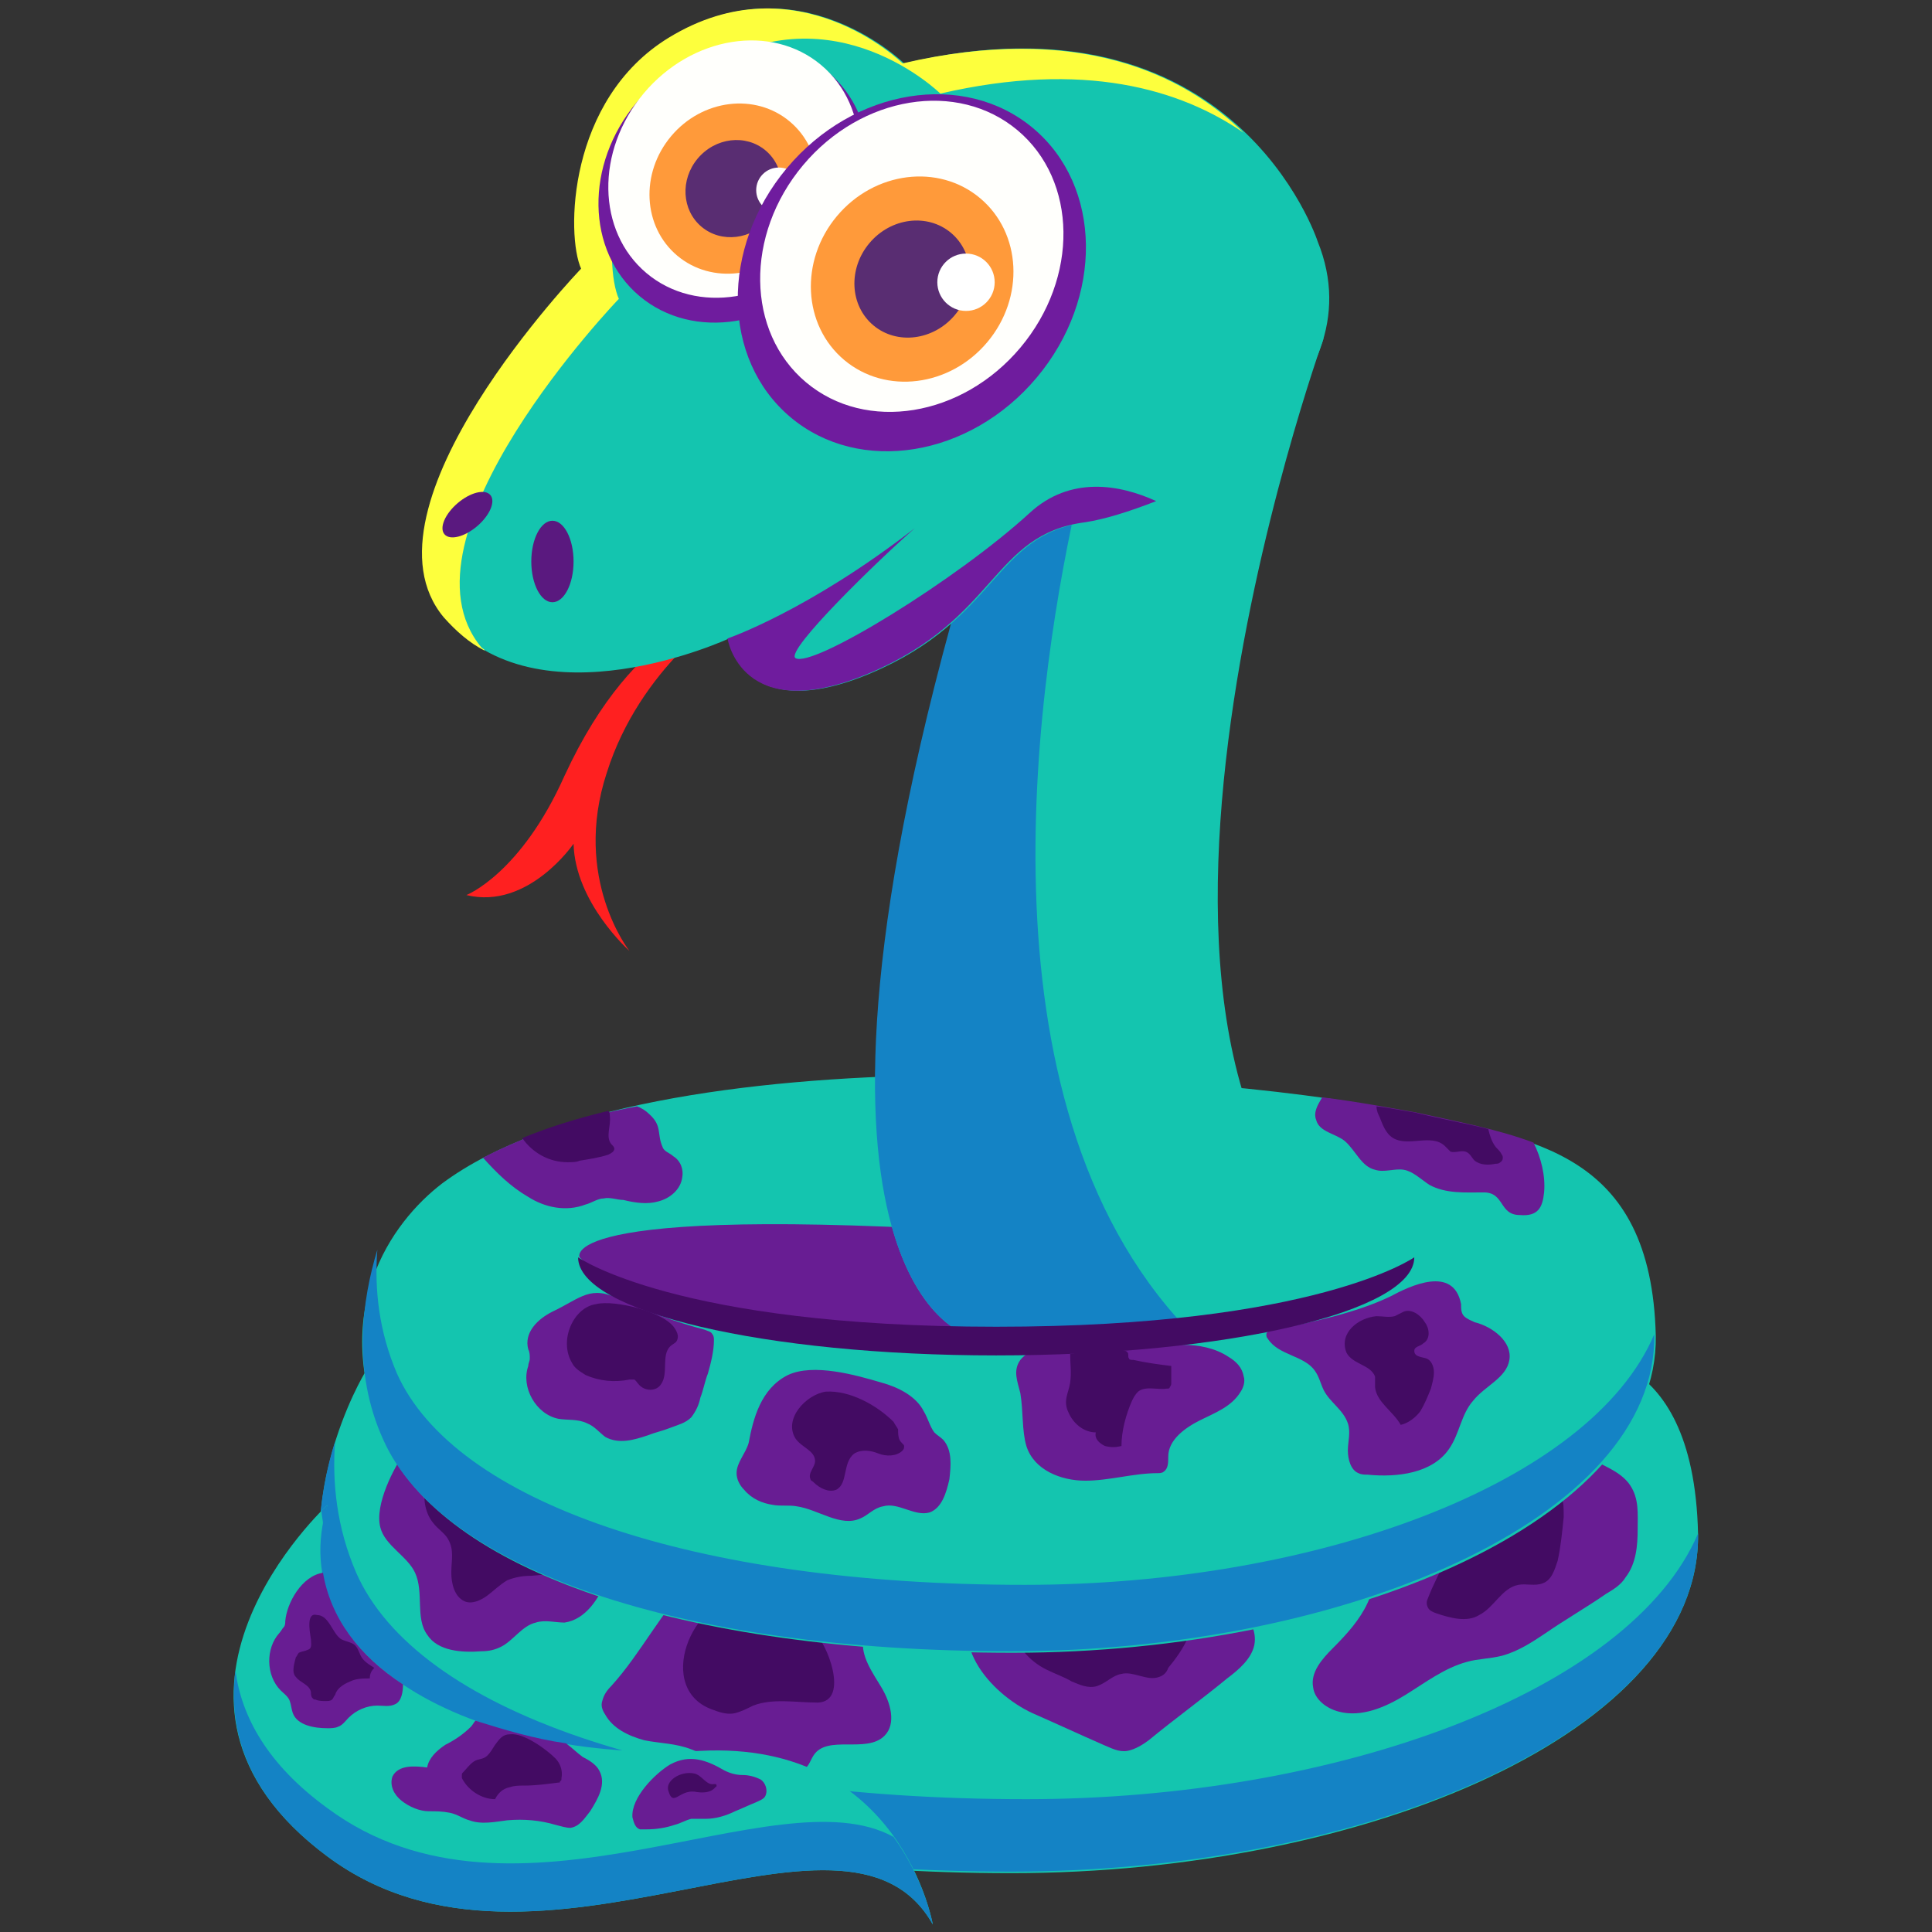 <svg xmlns="http://www.w3.org/2000/svg" viewBox="0 0 128 128" id="Snake"><rect x="0" y="0" width="128" height="128" fill="#333333" stroke="none"/><path fill="#14c5af" d="M24.2 90.9s-5.6 9.1-1.6 18.2c4 9.1 20.9 15 44.4 15s45.7-9.4 45.5-22.5c-.3-13.1-8.6-11.8-8.6-11.8l-79.7 1.1z" class="color77bc3f svgShape"></path><path fill="#1483c5" d="M68 119.2c-23.5 0-40.4-5.9-44.4-15-1.3-3-1.6-6-1.4-8.7-1.1 3.5-1.8 8.5.4 13.5 4 9.1 20.9 15 44.4 15s45.7-9.3 45.5-22.4c-4.5 10.5-24 17.6-44.5 17.6z" class="color9ede63 svgShape"></path><path fill="#681d93" d="M25.2 101.2c.3 1.2 1.8 1.9 2.3 3 .6 1.3 0 3 .8 4.1.7 1.1 2.3 1.2 3.6 1.1.5 0 .9-.1 1.3-.3.8-.4 1.4-1.4 2.3-1.6.6-.2 1.3 0 1.9 0 1.4-.2 2.3-1.6 2.8-2.9.2-.4.3-.9.2-1.4-.1-.4-.4-.6-.6-.9-2.6-2.8-5.9-5.4-9.5-6.9-1.7-.7-2.5-.8-3.4.7-.8 1.1-2.1 3.6-1.7 5.1z" class="color5a931d svgShape"></path><path fill="#430b63" d="M28.7 100.9c.3.4.8.7 1 1.1.4.7.2 1.4.2 2.2 0 .7.2 1.6.9 1.9.5.2 1.1-.1 1.5-.4s.8-.7 1.3-1c.5-.2 1-.3 1.6-.3 1.2-.1 2.6-.2 3-1.3.4-.9-.2-1.9-.8-2.7-.9-1-1.9-1.7-3-2.4-1.3-.9-3.4-2.4-5-1.5-1.4.8-1.7 3.2-.7 4.4z" class="color3a630b svgShape"></path><path fill="#681d93" d="M40.5 111.7c-.3.3-.5.6-.6 1-.1.3 0 .6.2.9.5.9 1.5 1.4 2.6 1.7 1 .2 2.1.2 3.1.6l1.5.6c1.6.6 3.4.7 5.1.8.3 0 .6 0 .9-.1.3-.2.4-.6.6-.9.9-1.4 3.5-.1 4.7-1.3.8-.8.4-2.2-.2-3.2-.6-1-1.4-2.1-1.2-3.2.1-.5.3-.9.4-1.3.2-1-.5-2.1-1.5-2.6-.9-.5-2-.6-3.1-.7-2.3-.2-5.3-1.1-7.1.7-2 1.9-3.4 4.8-5.4 7z" class="color5a931d svgShape"></path><path fill="#430b63" d="M47.3 113.3c.5.2 1 .3 1.4.2.4-.1.8-.3 1.2-.5 1.3-.5 2.8-.2 4.3-.2 2.1-.1.6-4-.3-4.7-1.2-1.1-2.8-2.2-4.5-2.3-3.6-.1-6.1 6.2-2.1 7.5z" class="color3a630b svgShape"></path><path fill="#681d93" d="M68.4 113.5c1.6.7 3.1 1.4 4.7 2.1.5.2 1 .5 1.6.4.5-.1 1-.4 1.4-.7 1.7-1.4 3.5-2.7 5.2-4.1.8-.6 1.6-1.3 1.8-2.2.2-1-.4-1.9-1-2.6-1.6-1.7-3.9-2.5-6.2-2.8-2.4-.3-4.9 0-7.2.4-1.3.2-2.8.4-3.6 1.5-2.7 3.1.5 6.7 3.3 8z" class="color5a931d svgShape"></path><path fill="#430b63" d="M69.3 110.6c.6.3 1.2.5 1.7.8.5.2 1.1.5 1.7.3.6-.2 1-.7 1.6-.8.8-.2 1.7.5 2.5.2.3-.1.5-.3.6-.6.5-.6 1-1.3 1.3-2 .3-.6.6-1.3.2-1.9-.2-.3-.5-.4-.8-.5-2.6-1.1-6.7-1.6-9.4-.7-2.9 1.1-1.6 4.1.6 5.2z" class="color3a630b svgShape"></path><path fill="#681d93" d="M88.3 109.2c-.7.7-1.5 1.6-1.3 2.6.1.8.9 1.4 1.7 1.6 1.5.4 3.1-.3 4.4-1.1 1.3-.8 2.6-1.8 4.1-2.2.7-.2 1.5-.2 2.3-.4 1.1-.3 2-.9 2.9-1.5 1.3-.9 2.7-1.7 4-2.6.5-.3 1-.6 1.3-1.1.7-.9.8-2.1.8-3.2 0-1 .1-2-.5-2.9-.6-.9-1.8-1.3-2.7-1.8-1-.5-1.8-1.1-2.8-1.7-3.3-1.8-9.8-2.9-11.5 1.6-.7 1.9-.2 3.9 0 5.8.6 3.2-.8 5-2.7 6.9z" class="color5a931d svgShape"></path><path fill="#430b63" d="M94.6 105.9c-.1.2-.1.4 0 .6.1.2.3.3.6.4.9.3 2 .6 2.8.1 1-.5 1.5-1.8 2.6-2 .5-.1 1.1.1 1.6-.1.6-.2.8-.9 1-1.5.2-.9.3-1.9.4-2.9 0-.6 0-1.3-.3-1.8-1.3-2-6.2-3.4-7.7-1.2-.9 1.2-.5 2.5-.1 3.8.6 2.3-.1 2.5-.9 4.6z" class="color3a630b svgShape"></path><path fill="#14c5af" d="M29.3 78.4c-3.4 2.6-7.6 8.5-3.8 17.1 3.8 8.5 19.5 14 41.6 14s42.8-8.8 42.6-21c-.3-12.3-8.3-13-15.9-14.7-12-2.7-50.6-5.7-64.5 4.6z" class="color77bc3f svgShape"></path><path fill="#1483c5" d="M67.9 105c-22 0-37.8-5.5-41.6-14-1.2-2.8-1.5-5.6-1.3-8.2-1 3.3-1.7 8 .4 12.6 3.8 8.5 19.5 14 41.6 14 22 0 42.8-8.8 42.6-21-4.2 9.9-22.4 16.6-41.7 16.6z" class="color9ede63 svgShape"></path><path fill="#681d93" d="M36.6 86.9c-1 .5-1.9 1.4-1.6 2.5.1.2.1.4.1.6 0 .2-.1.3-.1.5-.5 1.4.5 3.2 2 3.5.6.1 1.3 0 1.9.3.5.2.8.6 1.2.9.9.5 1.9.2 2.8-.1.5-.2 1-.3 1.5-.5s1-.3 1.4-.7c.3-.4.5-.8.6-1.3.2-.5.3-1.1.5-1.6.2-.7.4-1.5.4-2.2 0-.1 0-.3-.1-.4-.1-.2-.3-.2-.5-.3-1.9-.5-3.8-1.2-5.6-2-2-1-2.6-.1-4.5.8zM49.6 95.6c-.2.7-.8 1.3-.8 2 0 .4.2.8.5 1.1.5.6 1.2.9 1.9 1 .5.1 1.1 0 1.6.1 1.4.2 2.9 1.4 4.2.8.5-.2.9-.7 1.5-.8 1-.3 2.1.7 3.1.4.8-.3 1.1-1.3 1.3-2.2.1-.9.2-1.9-.4-2.6-.2-.2-.4-.3-.6-.5-.3-.4-.4-.9-.7-1.4-.5-1-1.7-1.6-2.8-1.9-1.7-.5-4.5-1.3-6.2-.5-1.8.9-2.3 2.9-2.6 4.5zM68 95.8c.5 1.6 2.3 2.3 3.9 2.3s3.2-.5 4.8-.5c.1 0 .3 0 .4-.1.3-.2.3-.6.3-1 0-1.1 1.1-1.9 2.1-2.4s2.1-.9 2.7-1.9c.2-.3.3-.7.2-1-.1-.6-.5-1-1-1.3-.9-.6-2-.8-3-.8-1-.1-1.9 0-2.9 0-.6 0-1.2.1-1.8.1-1.5.1-5-.5-6.1.9-.5.7-.2 1.4 0 2.2.2 1.2.1 2.5.4 3.5zM96.8 86.4c0 .3 0 .6.2.8.2.2.5.3.7.4 1.2.3 2.5 1.3 2.3 2.5-.2 1.2-1.6 1.7-2.4 2.7-.8.9-.9 2.2-1.6 3.2-1.1 1.6-3.4 1.9-5.4 1.7-.2 0-.4 0-.6-.1-.5-.2-.7-.9-.7-1.5s.2-1.2 0-1.8c-.3-.9-1.2-1.4-1.6-2.2-.2-.4-.3-.9-.6-1.3-.7-1-2.4-1-3.1-2.1-.1-.1-.1-.2-.1-.3 0-.2.3-.3.5-.3 2.5-.5 5.4-1.1 7.7-2.2 1.3-.7 4.2-2.1 4.7.5z" class="color5a931d svgShape"></path><path fill="#430b63" d="M37.9 90.3c.2.4.6.6.9.8.9.4 1.9.5 2.9.3h.3c.1 0 .2.2.3.3.4.5 1.2.5 1.5 0 .5-.7 0-1.9.6-2.5.1-.1.3-.2.4-.3.2-.3.1-.6-.1-.9-.7-1.1-4-1.9-5.2-1.6-1.5.2-2.5 2.4-1.6 3.9zM52.7 95.3c.4.6 1.3.8 1.3 1.5 0 .4-.5.8-.3 1.2 0 .1.1.1.2.2.4.4 1 .7 1.5.5.8-.4.4-1.8 1.2-2.4.5-.3 1.1-.2 1.6 0s1.2.2 1.6-.2c.1-.1.1-.2.1-.3 0-.1-.2-.2-.3-.4-.1-.2-.1-.5-.1-.7-.1-.2-.2-.3-.3-.5-1.1-1.1-2.9-2.1-4.5-2-1.3.2-2.8 1.8-2 3.1zM70.8 93.6c.3.7 1 1.3 1.8 1.3-.1.4.2.7.6.9.4.1.7.1 1.1 0 0-1 .3-2.1.7-3 .1-.2.2-.4.4-.6.5-.4 1.3-.1 1.9-.2.1 0 .2 0 .2-.1.1-.1.1-.2.1-.3v-1.1c-.8-.1-1.6-.2-2.5-.4-.1 0-.3 0-.3-.1-.1-.1 0-.3-.1-.4-.1-.1-.1-.1-.2-.1-1.2-.1-2.4 0-3.6.2 0 .7.1 1.2 0 1.9s-.5 1.2-.1 2zM91.2 87.2c.4 0 .8.1 1.2 0l.6-.3c.5-.2 1.1.2 1.4.7.3.4.4 1.1-.1 1.4-.2.2-.6.2-.6.5 0 .4.5.4.8.5.3.1.5.5.5.9s-.1.7-.2 1.1c-.2.5-.4 1-.7 1.5-.3.4-.8.8-1.3.9-.5-.9-1.6-1.5-1.7-2.5v-.7c-.3-.8-1.5-.8-1.9-1.6-.5-1.3.8-2.3 2-2.4z" class="color3a630b svgShape"></path><path fill="#681d93" d="M32 76.7c.9 1 1.8 1.9 3 2.6 1.1.7 2.5 1 3.8.5.4-.1.8-.4 1.2-.4.4-.1.9.1 1.3.1.8.2 1.6.3 2.3.1.8-.2 1.5-.8 1.6-1.6.1-.5-.1-1.1-.6-1.4-.2-.2-.6-.3-.7-.6-.4-.9 0-1.4-.9-2.2-.2-.2-.5-.4-.8-.5-3.8.7-7.3 1.9-10.2 3.4zM87.6 72.7s0 .1 0 0c-.3.5-.6 1-.4 1.5.2.8 1.3.9 1.9 1.4.7.6 1.1 1.7 2 1.9.6.2 1.3-.1 1.9 0 .6.1 1.1.6 1.7 1 1.1.6 2.4.5 3.6.5 1.4 0 1 1.5 2.4 1.5 1.2.1 1.5-.5 1.6-1.5.1-1.1-.2-2.3-.7-3.3-2.4-.9-5.1-1.4-7.8-2-1.7-.3-3.8-.7-6.2-1z" class="color5a931d svgShape"></path><path fill="#430b63" d="M91.2 73.3c0 .3.1.5.2.7.2.5.4 1.1.9 1.4 1 .6 2.5-.3 3.4.5l.4.4c.3.1.7-.1 1 0 .3.1.4.4.6.6.4.3.9.3 1.4.2.1 0 .2 0 .3-.1.2-.1.2-.4.1-.5-.1-.2-.2-.3-.4-.5-.3-.4-.4-.8-.5-1.2-1.6-.4-3.3-.7-4.9-1.1-.7-.1-1.6-.3-2.5-.4zM37.6 77c.3 0 .6 0 .8-.1.6-.1 1.3-.2 1.9-.4.2-.1.4-.2.4-.4 0-.1-.1-.2-.2-.3-.4-.5 0-1.2-.1-1.9 0-.1 0-.2-.1-.3-2.1.5-4 1.1-5.7 1.8.7 1 1.8 1.6 3 1.6z" class="color3a630b svgShape"></path><path fill="#14c5af" d="M21.7 99.7s-14 12.9 0 23.3 34.3-5.8 40.1 4.5c0 0-2.1-12.2-15.4-11.5-15.3.8-27.8-6.3-24.7-16.3z" class="color77bc3f svgShape"></path><path fill="#1483c5" d="m21.7 99.7-.4.4c0 .3.1.6.1.9.1-.4.2-.8.3-1.3zM21.7 119.8c-4-2.9-5.7-6.1-6.1-9.1-.5 3.9.7 8.3 6.1 12.3 14 10.4 34.3-5.8 40.1 4.5 0 0-.5-2.9-2.6-5.8-7.8-4.3-25.1 7.3-37.5-1.9z" class="color9ede63 svgShape"></path><path fill="#681d93" d="M21.4 104.2c-1.4.2-2.4 2-2.5 3.2 0 .1 0 .3-.1.4-.1.1-.2.3-.3.4-.9 1-.9 2.8.1 3.8.2.2.5.4.6.7.1.3.1.5.2.8.3.8 1.4 1 2.3 1 .2 0 .5 0 .7-.1.3-.1.5-.4.7-.6.5-.5 1.2-.8 1.9-.8.4 0 .8.1 1.2-.1.4-.2.5-.8.5-1.3-2.9-1.9-4.8-4.4-5.3-7.4zM37.8 121.1c.6-.1.9-.6 1.3-1.1.5-.8 1.1-1.8.6-2.7-.2-.4-.7-.7-1.1-.9-.4-.3-.7-.6-1.1-.9-2.1-.3-4.1-.9-6-1.5-.1.1-.2.3-.3.4-.5.5-1.1.9-1.7 1.2-.6.4-1.1.9-1.2 1.5-.8-.1-1.9-.2-2.3.6-.2.6.1 1.2.6 1.6.5.4 1.2.7 1.8.7.5 0 .9 0 1.4.1.5.1.9.4 1.3.5.8.3 1.7.1 2.5 0 1.1-.1 2.2 0 3.2.3.4.1.7.2 1 .2zM48 117.3c.4.2.8.3 1.2.3.4 0 .8.1 1.2.3.3.2.5.7.3 1.1-.1.2-.4.3-.6.4-.5.2-.9.4-1.4.6-.6.3-1.3.5-1.9.5h-1c-.4.1-.7.3-1.1.4-.6.2-1.2.3-1.9.3h-.4c-.3-.1-.4-.4-.5-.8-.1-1.3 1.5-2.9 2.5-3.5 1.3-.7 2.4-.3 3.6.4z" class="color5a931d svgShape"></path><path fill="#430b63" d="M20.6 108.6c0 .3.1.6-.2.7-.2.1-.4.1-.6.2-.1.1-.1.2-.2.3-.1.4-.3 1 0 1.3.3.4.9.5 1 1 0 .1 0 .3.1.4.1.1.1.1.2.1.2.1.5.1.7.1.1 0 .3 0 .4-.1.1-.1.1-.2.2-.3.1-.4.5-.7 1-.9.4-.2.9-.2 1.3-.2 0-.3.1-.5.3-.7-.3-.2-.7-.4-.9-.8-.1-.2-.2-.5-.3-.6-.2-.3-.6-.3-1-.5-.6-.4-.8-1.6-1.6-1.6-.7-.2-.5 1-.4 1.6zM31.4 116.7c-.3.2-.5.5-.7.7-.1.1-.1.1-.1.2v.2c.4.8 1.3 1.4 2.2 1.4.2-.4.5-.7 1-.8.3-.1.6-.1.9-.1.8 0 1.5-.1 2.3-.2.1 0 .1 0 .1-.1.1 0 .1-.1.1-.2.1-.5-.1-1-.4-1.3-.6-.6-2.1-1.7-3-1.6-.5 0-.7.3-1 .7-.2.3-.3.5-.5.7-.3.3-.6.2-.9.4zM46 117.5c.5.1.8.8 1.3.7h.1c.1 0 .1.2 0 .2-.3.4-.9.4-1.4.3-1-.1-1.4 1-1.7 0-.3-.7.8-1.4 1.7-1.2z" class="color3a630b svgShape"></path><path fill="#681d93" d="M38.4 83.3s-1.9-3.8 31.2-1.4v6.9c-.1.1-25.5.5-31.2-5.5z" class="color5a931d svgShape"></path><path fill="#14c5af" d="m64 88.4 2 .5c8.9-.1 17.3-1 25.7-4.2-22.2-11.9-4-62.3-4-62.3L64.3 37.2c-14 47.3-.3 51.2-.3 51.2z" class="color77bc3f svgShape"></path><path fill="#1483c5" d="m64 88.4 2 .5c4.3 0 8.5-.3 12.6-.9-14.4-15.2-9.8-43.7-7.1-55.5l-7.3 4.6C50.3 84.5 64 88.4 64 88.4z" class="color9ede63 svgShape"></path><path fill="#ff2020" d="M48.2 40.5s-5.8 3.7-8 10.7c-2.3 7 1.5 11.8 1.5 11.8s-3.6-3.2-3.7-7.1c0 0-3 4.4-7.1 3.4 0 0 3.6-1.4 6.5-7.9C42.2 41 48.2 40.5 48.2 40.5z" class="colorb21b07 svgShape"></path><path fill="#14c5af" d="M87.3 16S81.8-1 59.9 4.2c0 0-7-6.9-15.5-1.7-6.7 4.1-6.8 13.1-5.8 15.3 0 0-15.2 15.8-9.1 23.1 6.1 7.3 18.8 1.4 18.8 1.4s.9 5.9 9.4 2.3c8.5-3.6 8.1-9.2 14.3-10 6-.8 19.4-8.5 15.3-18.6z" class="color77bc3f svgShape"></path><path fill="#fdff3d" d="M31.9 42.9C25.8 35.6 41 19.8 41 19.8c-1-2.2-.9-11.2 5.8-15.3 8.5-5.2 15.5 1.7 15.5 1.7 9.5-2.2 15.9-.3 20.1 2.6-4-3.9-11-7.3-22.6-4.6 0 0-7-6.9-15.5-1.7-6.7 4.1-6.8 13.1-5.8 15.3 0 0-15.2 15.8-9.1 23.1.8.9 1.7 1.7 2.7 2.2 0-.1-.1-.1-.2-.2zM51.1 45.5c-.4-.7-.4-1.2-.4-1.2s-.4.2-1 .4c.4.3.8.6 1.4.8z" class="colora0e163 svgShape"></path><ellipse cx="48.6" cy="12.2" fill="#6f1c9e" rx="8.4" ry="9.7" transform="rotate(40.002 48.619 12.208)" class="color5d9e1c svgShape"></ellipse><ellipse cx="48.6" cy="11.2" fill="#fffffc" rx="7.8" ry="9" transform="rotate(40.002 48.605 11.228)" class="colorfffcff svgShape"></ellipse><ellipse cx="48.6" cy="12.5" fill="#ff9a3a" rx="5.4" ry="5.8" transform="rotate(40.002 48.605 12.496)" class="color9b671a svgShape"></ellipse><ellipse cx="48.6" cy="12.5" fill="#592d72" rx="3.1" ry="3.3" transform="rotate(40.002 48.605 12.496)" class="color2f292b svgShape"></ellipse><circle cx="51.6" cy="12.6" r="1.5" fill="#ffffff" class="colorffffff svgShape"></circle><ellipse cx="60.4" cy="18.1" fill="#6f1c9e" rx="10.8" ry="12.5" transform="rotate(40.002 60.446 18.104)" class="color5d9e1c svgShape"></ellipse><ellipse cx="60.4" cy="17" fill="#fffffc" rx="9.4" ry="10.9" transform="rotate(40.002 60.43 17.004)" class="colorfffcff svgShape"></ellipse><ellipse cx="60.4" cy="18.5" fill="#ff9a3a" rx="6.5" ry="7" transform="rotate(40.002 60.43 18.54)" class="color9b671a svgShape"></ellipse><ellipse cx="60.4" cy="18.5" fill="#592d72" rx="3.7" ry="4" transform="rotate(40.002 60.431 18.54)" class="color2f292b svgShape"></ellipse><circle cx="64" cy="18.7" r="1.9" fill="#ffffff" class="colorffffff svgShape"></circle><path fill="#6f1c9e" d="M68.2 34c-4.8 4.4-14.4 10.3-15.5 9.6-.7-.5 5.6-6.6 7.9-8.6-7.1 5.5-12.4 7.3-12.4 7.3s.9 5.9 9.4 2.3c8.5-3.6 8.1-9.2 14.3-10 1.3-.2 2.9-.7 4.7-1.4-2.4-1.1-5.7-1.7-8.4.8z" class="color5d9e1c svgShape"></path><ellipse cx="36.6" cy="37.2" fill="#5a197f" rx="1.4" ry="2.7" class="color557f19 svgShape"></ellipse><ellipse cx="31" cy="34.2" fill="#5a197f" rx="1" ry="2" transform="rotate(-130.559 30.96 34.156)" class="color557f19 svgShape"></ellipse><path fill="#430b63" d="M93.7 83.3c0 3.6-12.4 6.5-27.7 6.5-15.3 0-27.7-2.9-27.7-6.5 0 0 6.5 4.6 27.7 4.6s27.7-4.6 27.7-4.6z" class="color3a630b svgShape"></path></svg>